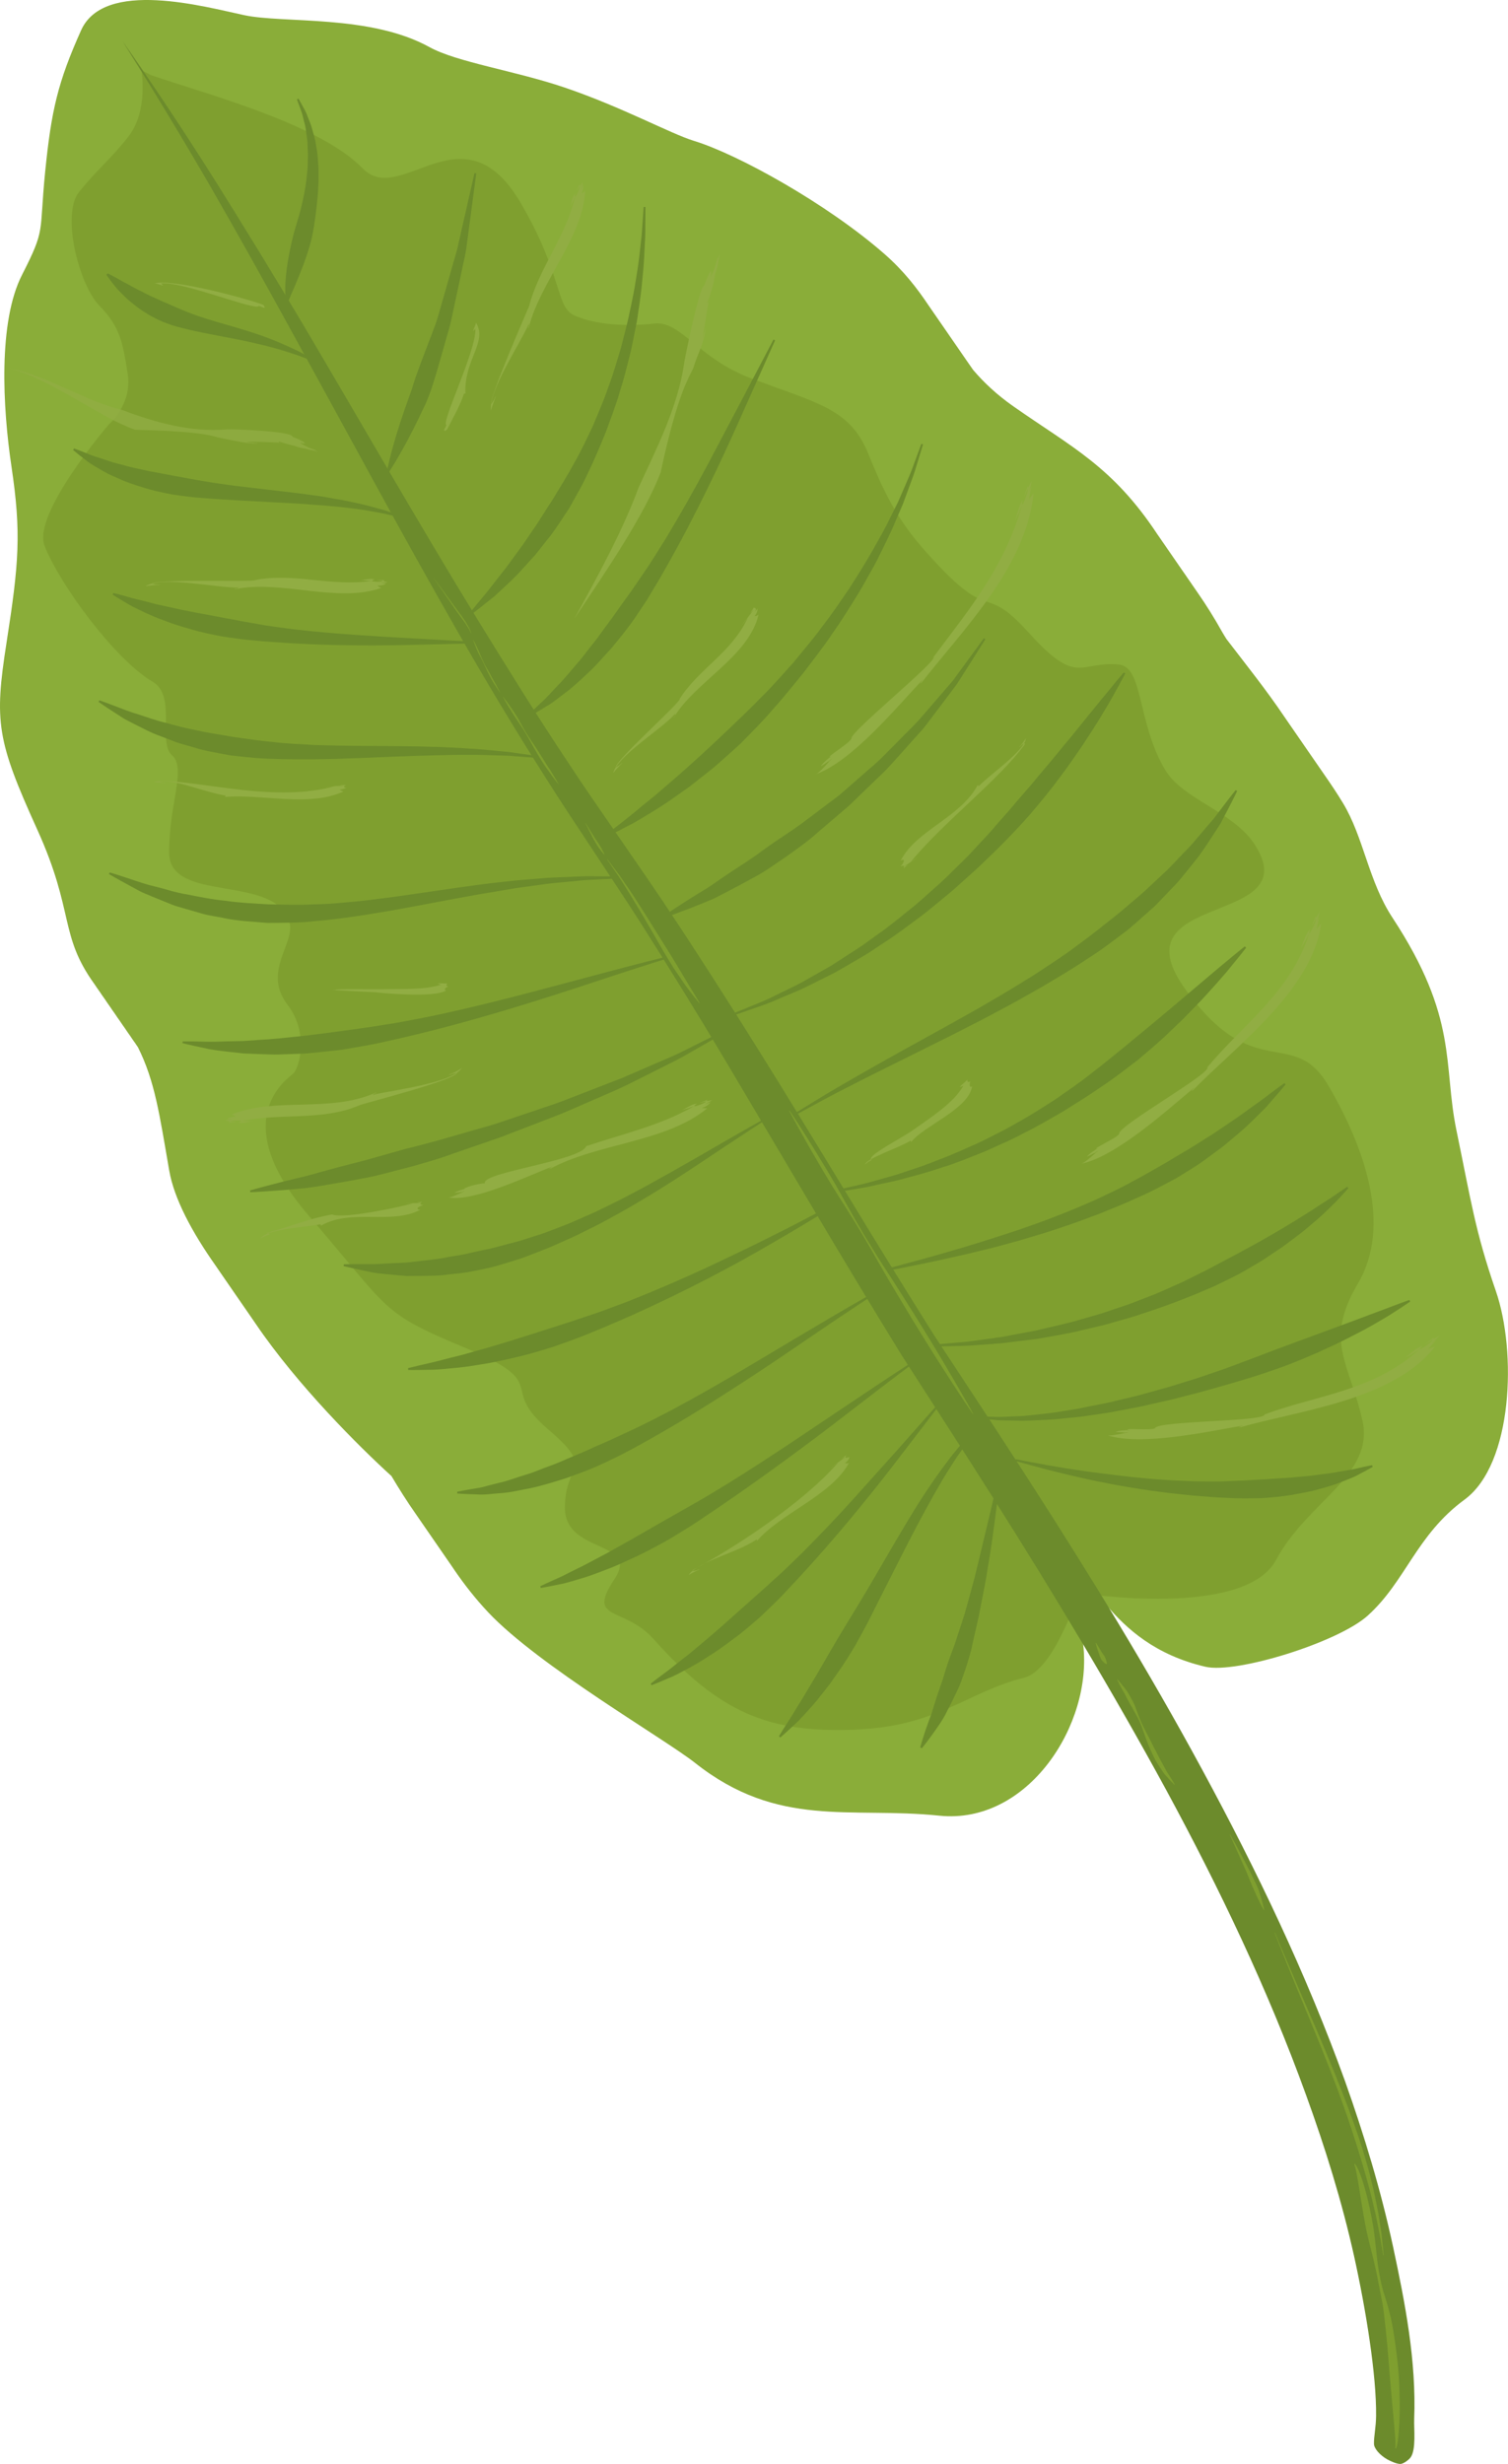 <?xml version="1.0" encoding="utf-8"?>
<!-- Generator: Adobe Illustrator 16.0.0, SVG Export Plug-In . SVG Version: 6.00 Build 0)  -->
<!DOCTYPE svg PUBLIC "-//W3C//DTD SVG 1.1//EN" "http://www.w3.org/Graphics/SVG/1.1/DTD/svg11.dtd">
<svg version="1.1" id="Calque_1" xmlns="http://www.w3.org/2000/svg" xmlns:xlink="http://www.w3.org/1999/xlink" x="0px" y="0px"
	 width="169.42px" height="276.763px" viewBox="0 0 169.42 276.763" enable-background="new 0 0 169.42 276.763"
	 xml:space="preserve">
<g>
	<path fill="#8AAD39" d="M24.198,142.122c-2.612-3.707-4.635-7.449-5.19-10.664c-1.09-6.284-1.598-10.008-3.506-13.821
		c-0.108-0.156-0.21-0.309-0.311-0.461c-0.204-0.283-0.395-0.559-0.569-0.826c-0.204-0.283-0.396-0.557-0.57-0.826
		c-0.204-0.283-0.396-0.559-0.571-0.826c-0.203-0.283-0.395-0.557-0.57-0.826c-0.203-0.281-0.394-0.557-0.569-0.824
		c-0.203-0.283-0.395-0.559-0.57-0.828c-0.204-0.281-0.395-0.557-0.57-0.824c-0.204-0.283-0.394-0.559-0.57-0.826
		c-4.027-5.578-2.225-8.072-6.443-17.383C-0.36,83.15-0.66,81.103,0.737,72.165c1.395-8.939,1.663-12.322,0.554-19.74
		c-0.995-6.664-1.511-16.27,1.183-21.549c2.694-5.278,1.899-4.558,2.597-11.549c0.697-6.99,1.445-10.129,4.04-15.922
		s13.881-2.648,18.325-1.701s14.131-0.104,20.821,3.591c3.063,1.69,9.585,2.651,15.076,4.504c6.502,2.196,11.984,5.213,14.636,6.025
		c4.895,1.496,14.932,7.037,21.424,12.727c2.152,1.888,3.631,3.815,4.926,5.747c0.195,0.275,0.385,0.55,0.57,0.826
		c0.195,0.275,0.385,0.549,0.57,0.826c0.193,0.274,0.387,0.551,0.57,0.824c0.193,0.275,0.385,0.551,0.57,0.826
		c0.193,0.275,0.385,0.552,0.57,0.826c0.193,0.275,0.385,0.55,0.57,0.826c0.193,0.275,0.385,0.551,0.568,0.826
		c0.195,0.275,0.387,0.551,0.572,0.826c0.154,0.221,0.311,0.44,0.461,0.661c1.191,1.39,2.619,2.749,4.486,4.06
		c6.609,4.637,11.148,6.745,16.203,14.388c0.189,0.274,0.379,0.538,0.57,0.827c0.189,0.273,0.379,0.537,0.57,0.826
		c0.189,0.273,0.379,0.537,0.57,0.824c0.189,0.275,0.379,0.539,0.57,0.827c0.189,0.273,0.377,0.537,0.568,0.825
		c0.191,0.273,0.381,0.538,0.572,0.827c0.189,0.274,0.379,0.536,0.568,0.825c0.191,0.273,0.379,0.537,0.57,0.825
		c0.898,1.294,1.809,2.735,2.746,4.409c0.143,0.256,0.305,0.498,0.455,0.75c2.199,2.874,4.477,5.713,6.514,8.738
		c0.189,0.274,0.381,0.549,0.568,0.825c0.191,0.275,0.385,0.548,0.57,0.825c0.191,0.275,0.383,0.549,0.57,0.827
		c0.191,0.274,0.383,0.548,0.57,0.826c0.191,0.274,0.385,0.549,0.57,0.826c0.191,0.274,0.383,0.548,0.57,0.825
		c0.191,0.274,0.383,0.548,0.57,0.825c0.191,0.275,0.383,0.549,0.57,0.827c0.701,1.008,1.385,2.03,2.023,3.086
		c2.34,3.873,2.85,8.746,5.559,12.871c7.441,11.332,5.652,16.479,7.193,23.914c1.613,7.774,2.074,11.237,4.424,18.028
		c2.348,6.789,1.928,19.422-3.516,23.418c-5.441,3.996-6.605,9.177-10.881,13.033c-3.334,3.006-14.77,6.553-18.225,5.746
		c-11.336-2.643-12.768-11.767-16.764-12.166c0,0,1.766-0.898,3.025,9.695c1.061,8.914-6.188,20.232-16.172,19.195
		c-9.982-1.035-18.068,1.484-27.432-5.924c-3.399-2.691-17.571-10.889-23.246-16.92c-1.454-1.545-2.67-3.115-3.719-4.636
		c-0.127-0.184-0.247-0.363-0.371-0.547c-0.195-0.277-0.384-0.553-0.57-0.826c-0.194-0.275-0.384-0.551-0.57-0.826
		c-0.194-0.275-0.384-0.551-0.57-0.826c-0.193-0.275-0.384-0.551-0.569-0.824c-0.194-0.277-0.385-0.551-0.571-0.826
		c-0.194-0.277-0.384-0.553-0.57-0.826c-0.193-0.277-0.384-0.553-0.569-0.826c-1.05-1.488-1.967-2.961-2.789-4.34
		c-3.64-3.309-10.56-10.199-15.228-17.068c-0.195-0.275-0.385-0.553-0.569-0.828c-0.195-0.273-0.385-0.549-0.57-0.824
		c-0.195-0.277-0.384-0.551-0.571-0.828c-0.195-0.273-0.383-0.549-0.57-0.824c-0.194-0.275-0.384-0.551-0.569-0.826
		c-0.194-0.275-0.385-0.549-0.569-0.826c-0.195-0.275-0.385-0.549-0.571-0.826C24.573,142.671,24.384,142.396,24.198,142.122z"/>
	<path fill="#7F9F2F" d="M34.681,136.538c-9.358-10.854-2.349-15.358-1.71-15.979c0.639-0.623,1.793-4.49-0.675-7.715
		c-2.843-3.717,0.867-6.854,0.229-9.205c-1.508-5.559-13.496-2.092-13.523-7.854c-0.026-5.499,1.997-9.51,0.301-10.981
		c-1.607-1.393,0.569-6.64-2.151-8.227C12.94,74.116,6.738,65.701,5.005,61.308c-1.414-3.586,7.212-13.627,7.212-13.627
		s2.668-2.246,2.131-5.674c-0.528-3.365-0.799-5.254-3.189-7.681c-2.275-2.311-4.311-10.251-2.271-12.773
		c2.057-2.545,3.542-3.661,5.555-6.24c2.224-2.851,1.458-7.349,1.458-7.349c0.282,0.052,0.614,0.203,0.989,0.451
		c6.355,2.184,18.973,5.473,23.854,10.498c4.304,4.432,11.284-7.17,17.757,3.885c4.748,8.109,3.9,11.689,6.02,12.632
		c2.361,1.052,5.688,1.26,9.049,0.91c2.895-0.302,4.905,3.913,10.683,6.104c7.566,2.868,11.188,3.408,13.256,8.431
		c1.344,3.262,2.801,6.838,6.025,10.547c8.195,9.419,6.516,3.522,12.045,9.648s5.676,3.138,10.146,3.579
		c2.75,0.271,2.041,6.652,5.209,11.875c1.986,3.275,7.611,4.651,9.982,8.266c6.154,9.379-15.654,5.199-7.824,16.215
		c7.83,11.018,12.154,4.088,16.184,10.994c4.031,6.906,7.129,15.668,3.281,22.176c-3.848,6.506-0.957,8.838,0.504,15.367
		c1.381,6.168-6.164,9.068-9.703,15.68c-3.539,6.613-21.906,3.734-21.906,3.734c-0.455-0.072-2.873,8.615-6.428,9.502
		c-6.439,1.605-9.674,5.506-19.18,5.83c-9.508,0.324-14.986-1.869-22.442-10.209c-3.291-3.68-7.547-1.926-4.391-6.668
		c2.965-4.458-5.527-2.808-5.543-8.027c-0.014-5.219,3.551-4.201-1.996-8.936c-5.548-4.734,0.621-4.949-9.109-9.012
		C42.633,147.374,44.038,147.396,34.681,136.538z"/>
	<g>
		<path fill="#91AD43" d="M50.408,120.713c0.32-0.07,0.641-0.143,0.959-0.217c-0.349,0.896-11.052,3.566-11.039,3.674
			c-4.12,1.762-8.82,0.82-13.178,1.758c0.43-0.01,0.859-0.004,1.289,0.023c-0.516,0.016-1.127,0.299-1.655,0.127
			c1.101-0.307-0.926-0.26-0.921-0.104c1.281,0.094,0.183,0.068-0.198,0.127c0.583-0.303-1.311-0.123,0.391-0.395
			c-0.191-0.004-0.384-0.008-0.575-0.012c0.29-0.184,0.614-0.268,0.973-0.25c-0.111-0.139-0.256-0.223-0.438-0.252
			c4.897-2.018,11.009-0.154,16.171-2.455c-0.252,0.387,0.512-0.389-0.349,0.256c2.076-0.533,8.925-1.295,10.049-3.023
			C51.428,120.288,50.935,120.534,50.408,120.713C50.599,120.774,51.069,120.508,50.408,120.713z"/>
		<path fill="#91AD43" d="M52.195,133.825c-0.373,0.072-0.747,0.129-1.123,0.17c0.096-0.154,1.023-0.457,1.149-0.438
			c-0.398-0.063,1.425-0.637,2.253-0.643c-0.446-1.234,10.799-2.525,11.381-4.172c3.943-1.332,8.355-2.311,12.103-4.492
			c-0.456,0.172-0.919,0.328-1.388,0.469c0.545-0.227,1.105-0.711,1.728-0.748c-1.065,0.703,1.092-0.107,1.025-0.258
			c-1.434,0.41-0.197,0.01,0.162-0.193c-0.492,0.512,1.518-0.471-0.271,0.518c0.207-0.07,0.412-0.148,0.615-0.232
			c-0.238,0.311-0.555,0.52-0.949,0.631c-0.088,0.055,0.65,0.041,0.564,0.064c-4.706,3.859-12.435,3.902-17.716,6.827
			c0.223-0.102,0.205-0.119-0.061-0.055c0.146-0.088,0.295-0.174,0.441-0.262c-2.787,1.047-8.881,4.02-11.71,3.492
			C50.663,134.552,51.876,133.919,52.195,133.825C51.991,133.774,51.43,134.052,52.195,133.825z"/>
		<path fill="#91AD43" d="M30.337,138.653c-0.838-0.451-0.283-0.016,0.149-0.318c2.107-0.561,4.349-1.504,6.835-1.922
			c1.312,0.537,8.099-0.934,9.063-1.25c-0.296,0.014-0.593,0.01-0.89-0.012c0.022-0.002,1.777-0.012,1.777-0.031
			c-0.773-0.105-0.229-0.053,0.133-0.121c-0.437,0.324,0.082,0.313,0.14,0.408c-0.136-0.063-1.109,0.381-0.351,0.49
			c-3.232,1.711-7.755-0.188-11.146,1.783c0.246,0.176-0.422-0.537,0.236-0.23c-1.457,0.389-6.289,0.537-7.01,1.645
			C29.611,138.907,29.965,138.761,30.337,138.653C30.206,138.581,29.887,138.8,30.337,138.653z"/>
		<path fill="#91AD43" d="M123.39,129.274c-0.416,0.23-0.836,0.447-1.266,0.65c0.09-0.23,1.051-0.887,1.234-0.928
			c-1.086,0.247,2.385-1.281,2.371-1.658c-0.033-0.934,10.43-6.814,9.914-7.461c4.002-4.816,9.311-8.373,11.434-15.01
			c-0.262,0.553-0.561,1.084-0.895,1.596c0.244-0.645,0.525-1.6,0.998-2.125c-0.445,1.547,0.854-1.055,0.637-1.137
			c-0.879,1.748-0.125,0.092-0.004-0.309c-0.049,0.824,0.932-1.893,0.137,0.674c0.113-0.252,0.225-0.502,0.338-0.754
			c-0.064,0.086-0.34,1.307-0.367,1.537c0.004-0.025,0.5-0.58,0.518-0.615c-1.035,7.604-9.797,13.922-14.555,18.873
			c0.232-0.211,0.203-0.219-0.084-0.023c0.145-0.16,0.291-0.318,0.436-0.477c-3.092,2.563-8.83,7.803-12.768,8.608
			C121.919,130.622,122.962,129.558,123.39,129.274C123.142,129.312,122.554,129.827,123.39,129.274z"/>
		<path fill="#91AD43" d="M97.95,130.28c-0.826-0.359,3.383-2.426,4.836-3.491c1.693-1.221,4.381-2.902,5.441-4.838
			c-0.992,0.473,0.32-0.451,0.438-0.674c0.01,0.449,0.338,0.174,0.379,0.188c-0.104,0.033-0.227,0.85,0.174,0.539
			c-0.357,2.568-5.531,4.498-6.859,6.291c0.07-0.018-0.199-0.336,0.094-0.275c-0.945,0.727-5.055,2.038-5.283,2.79
			C97.403,130.597,97.663,130.419,97.95,130.28C97.823,130.226,97.608,130.466,97.95,130.28z"/>
		<path fill="#91AD43" d="M69.916,85.714c-0.238,0.184-0.488,0.35-0.75,0.496c-0.031-0.818,7.451-7.445,7.197-7.715
			c2.181-3.42,5.792-5.136,7.642-9.088c-0.229,0.311-0.471,0.609-0.727,0.896c0-0.001,1.424-1.814,1.396-1.835
			c-0.75,0.819-0.17,0.129,0.006-0.214c0.281,0.043,0.316,0.212,0.104,0.508c0.109-0.135,0.217-0.27,0.324-0.404
			c-0.006,0.313-0.115,0.594-0.332,0.842c0.166,0.006,0.314-0.049,0.445-0.162c-1.109,4.73-7.152,7.564-9.505,11.536
			c-0.189-0.107,0.27,0.012,0.127-0.387c-1.563,1.756-6.455,4.698-6.953,6.638C69.201,86.428,69.545,86.057,69.916,85.714
			C69.75,85.746,69.473,86.154,69.916,85.714z"/>
		<path fill="#91AD43" d="M114.515,83.91c-0.018,0.002,0.803-0.729,0.58-0.255c-2.906,3.973-9.047,8.646-12.762,13.134
			c0.262-0.186,0.531-0.359,0.813-0.516c0.002,0-1.605,1.053-1.582,1.086c0.766-0.41,0.209-0.086-0.047,0.184
			c0.201-0.549-0.225-0.201-0.352-0.248c0.164-0.033,0.75-1.012,0.031-0.631c1.709-3.406,6.73-4.84,8.652-8.496
			c-0.133-0.06,0.381,0.205-0.076,0.34c1.094-1.292,5.404-4.152,5.477-5.589C115.046,83.278,114.8,83.608,114.515,83.91
			C114.671,83.896,114.854,83.528,114.515,83.91z"/>
		<path fill="#91AD43" d="M93.466,85.231c-0.398,0.294-0.809,0.574-1.229,0.841c0.07-0.253,0.982-1.046,1.17-1.117
			c-1.084,0.412,2.305-1.626,2.248-2.026c-0.107-0.742,9.693-8.689,9.225-9.133c4.025-5.388,7.957-10.04,9.947-17.066
			c-0.242,0.597-0.5,1.184-0.773,1.766c0.207-0.76,0.414-1.654,0.83-2.338c-0.305,1.674,0.746-1.194,0.582-1.25
			c-0.834,1.912-0.119,0.092-0.012-0.324c-0.023,0.855,0.873-2.061,0.158,0.695c0.105-0.27,0.209-0.539,0.314-0.809
			c-0.078,0.122-0.291,1.364-0.309,1.625c0.002-0.047,0.469-0.625,0.492-0.678c-0.826,8.307-7.895,15.254-12.705,21.427
			c0.213-0.247,0.184-0.25-0.09-0.013c0.131-0.181,0.262-0.362,0.395-0.545c-2.955,3.121-7.994,9.254-12.066,10.679
			C92.122,86.796,93.046,85.592,93.466,85.231C93.218,85.309,92.671,85.917,93.466,85.231z"/>
		<g>
			<path fill="#91AD43" d="M78.847,38.382c-0.213,0.77-0.068,0.236,0.434-1.6c-0.15,1.771-0.908,2.934-1.377,4.521
				c-0.071,0.245-1.19,2.288-0.394,0.865c-1.553,2.771-3.037,9.664-3.275,10.883c-1.92,4.941-6.018,10.923-9.725,16.466
				c2.559-4.616,5.479-9.954,7.246-14.788c2.039-4.398,4.365-8.995,5.092-13.801c0.014-0.465,1.759-8.832,2.235-8.798
				c0.314-0.823,1.039-2.606,0.754-1.028c0.584-1.081,0.629-1.766,0.748-1.943c0.004-0.037,0.25-0.504,0.266-0.55
				c-0.1,0.216-0.248,0.403-0.352,0.613c0.129-0.21,0.252-0.423,0.365-0.643c-0.088,0.212-0.201,0.399-0.303,0.608
				c-0.117,0.074,0.248-0.422,0.301-0.584c0.006-0.014-0.033,0.219-0.006,0.146c-0.174,0.461-0.246,1.49-0.457,1.812
				c0.047-0.178-0.104-0.246,0.123-0.43c-0.068,0.397-0.096,0.516-0.088,0.355c-0.172,0.526-0.191,1.246-0.564,1.916
				c0.107-0.322,0.225-0.643,0.35-0.961c0.018,0.258-0.572,2.234-0.787,2.588c0.18-0.077,0.25-0.178,0.205-0.301
				C79.62,33.753,78.903,38.38,78.847,38.382z"/>
		</g>
		<g opacity="0.8">
			<path fill="#91AD43" d="M27.71,49.671c-0.639-0.068-0.196-0.026,1.329,0.126c-1.105,0.183-4.962-0.798-4.538-0.649
				c-2.306-0.814-8.609-0.814-9.325-0.884c-3.84-1.288-9.21-5.556-14.115-6.893c4.494,0.9,8.469,3.679,12.674,4.683
				c3.688,1.402,7.709,2.512,11.664,2.181c0.422-0.075,7.509,0.19,7.466,0.826c0.61,0.218,2.222,0.976,0.848,0.672
				c0.972,0.663,1.332,0.604,1.783,0.877c-0.054,0.069,0.013,0.114,0.199,0.13c-0.17-0.1-0.306-0.242-0.469-0.346
				c0.158,0.127,0.321,0.246,0.491,0.359c-0.117-0.062-0.212-0.104-0.325-0.186c-0.058-0.063-0.123-0.107-0.199-0.137
				c0.122,0.088,0.349,0.258,0.505,0.32c-0.366-0.188-1.333-0.254-1.579-0.459c0.141,0.045,0.212-0.108,0.342,0.121
				c-0.434-0.022-1.343-0.262-1.842-0.555c0.265,0.081,0.526,0.171,0.786,0.27c-0.166,0.029-1.854-0.426-2.125-0.567
				c0.07,0.169,0.153,0.226,0.253,0.171C31.521,49.722,27.69,49.539,27.71,49.671z"/>
		</g>
		<path fill="#91AD43" d="M17.98,65.693c-0.327-0.027-0.65-0.071-0.974-0.129c0.502-0.556,11.565-0.187,11.581-0.388
			c4.327-0.915,8.682,0.773,13.161,0.061c-0.423-0.014-0.845-0.045-1.267-0.094c0.506,0.012,1.122-0.234,1.631-0.035
			c-1.094,0.248,0.907,0.313,0.903,0.154c-1.224-0.162-0.213-0.047,0.195-0.123c-0.576,0.303,1.29,0.146-0.389,0.38
			c0.188,0.021,0.379,0.025,0.567,0.021c-0.286,0.189-0.607,0.263-0.968,0.221c0.107,0.143,0.25,0.234,0.431,0.274
			c-4.925,1.739-11.214-0.915-16.396,0.139c0.384-0.331-0.658,0.299,0.4-0.175c-2.417,0.082-8.63-1.365-10.523-0.148
			C16.877,65.749,17.425,65.696,17.98,65.693C17.821,65.591,17.292,65.712,17.98,65.693z"/>
		<path fill="#91AD43" d="M18.609,87.98c0.032,0.03-1.13-0.247-0.598-0.298c5.386,0.181,13.021,2.452,19.634,0.619
			c-0.351,0.026-0.699,0.04-1.051,0.042c-0.014,0,2.106-0.107,2.108-0.074c-1.066-0.091-0.139-0.061,0.162-0.094
			c-0.57,0.284,0.158,0.383,0.152,0.319c0.007,0.004-0.78,0.196-0.862,0.239c0.145,0.057,0.29,0.113,0.436,0.17
			c-3.805,1.792-9.339,0.244-13.288,0.613c0.046,0.155-0.097-0.421,0.348-0.123c-2.192-0.159-6.519-2.206-8.357-1.543
			C17.735,87.87,18.173,87.913,18.609,87.98C18.496,87.872,18.059,87.922,18.609,87.98z"/>
		<path fill="#91AD43" d="M55.697,44.534c-0.154,0.293-0.321,0.58-0.502,0.859c-0.292-0.666,4.258-10.973,4.239-10.982
			c1.131-4.358,4.105-7.719,5.166-12.285c-0.174,0.396-0.365,0.785-0.57,1.166c0.203-0.477,0.209-1.156,0.592-1.563
			c-0.193,1.134,0.631-0.735,0.486-0.796c-0.66,1.129-0.154,0.113-0.021-0.23c0.008,0.65,0.707-1.131,0.182,0.52
			c0.088-0.172,0.18-0.344,0.268-0.516c0.035,0.344-0.031,0.674-0.201,0.99c0.172-0.042,0.311-0.138,0.416-0.291
			c-0.271,5.307-5.082,10.273-6.342,15.382c-0.156-0.417-0.008,0.614,0.012-0.435c-1.008,2.322-4.502,7.438-4.273,9.777
			C55.304,45.591,55.489,45.058,55.697,44.534C55.54,44.64,55.484,45.197,55.697,44.534z"/>
		<path fill="#91AD43" d="M50.19,47.745c-0.847,0.117,3.385-8.438,3.213-10.812c-0.569,0.724,0.072-0.447,0.074-0.688
			c1.336,2.168-1.374,4.178-1.184,7.979c0.176-0.18-0.445,0.252-0.098-0.248c-0.402,1.447-1.308,2.957-1.979,4.289
			C49.8,48.528,49.792,48.354,50.19,47.745C50.063,47.763,50.058,48.045,50.19,47.745z"/>
		<path fill="#91AD43" d="M37.75,111.188c-0.603-0.139,4.422-0.053,5.26-0.074c1.993-0.072,4.642,0.111,6.544-0.514
			c-1.037-0.281,0.583-0.092,0.726-0.133c-0.246,0.229-0.103,0.258,0.102,0.355c-0.07-0.045-0.698,0.34-0.251,0.426
			c-1.376,0.902-7.726,0.244-7.956,0.209C41.177,111.424,35.958,111.143,37.75,111.188C37.671,111.17,37.406,111.18,37.75,111.188z"
			/>
		<path fill="#91AD43" d="M29.078,34.317c0.174,0.838-8.647-2.805-11.006-2.472c0.763,0.519-0.449-0.042-0.69-0.026
			c2.199-0.528,10.838,1.857,12.212,2.436C29.886,34.653,29.713,34.673,29.078,34.317C29.104,34.443,29.385,34.431,29.078,34.317z"
			/>
		<path fill="#91AD43" d="M78.599,176.278c0.043,0.01-1.157,0.387-0.695,0.023c4.24-2.215,12.287-7.424,16.266-12.031
			c-0.287,0.209-0.58,0.408-0.881,0.592c0,0,1.744-1.205,1.723-1.232c-0.861,0.488-0.205,0.08,0.061-0.195
			c-0.209,0.512,0.023,0.262,0.361,0.236c-0.078,0.281-0.248,0.5-0.508,0.662c0.146,0.059,0.293,0.059,0.445,0
			c-1.982,3.65-7.67,5.637-10.367,8.793c0.066,0.039-0.045-0.492,0.168-0.342c-1.838,1.471-6.756,2.578-7.815,4.127
			C77.758,176.677,78.173,176.466,78.599,176.278C78.437,176.233,78.093,176.548,78.599,176.278z"/>
		<path fill="#91AD43" d="M126.767,160.913c-0.475-0.008-0.947-0.029-1.42-0.068c0.193-0.154,1.352-0.244,1.533-0.189
			c-1.066-0.328,2.705,0.08,2.881-0.254c0.438-0.828,12.439-0.709,12.313-1.529c5.871-2.18,12.246-2.617,17.395-7.313
			c-0.504,0.348-1.027,0.658-1.57,0.936c0.533-0.436,1.252-1.125,1.924-1.344c-1.156,1.121,1.264-0.49,1.117-0.67
			c-1.633,1.08-0.154,0.02,0.152-0.268c-0.453,0.689,1.748-1.178-0.217,0.65c0.223-0.16,0.445-0.322,0.668-0.484
			c-0.1,0.045-0.947,0.965-1.084,1.15c0.014-0.02,0.723-0.254,0.754-0.275c-4.686,6.076-15.432,7.188-22.023,9.107
			c0.305-0.066,0.285-0.088-0.063-0.063c0.205-0.066,0.41-0.129,0.617-0.193c-3.959,0.678-11.545,2.361-15.361,1.096
			C124.821,161.349,126.257,160.944,126.767,160.913C126.532,160.819,125.767,160.976,126.767,160.913z"/>
	</g>
	<path fill="#6C8B2C" d="M13.752,4.593c3.387,5.389,6.679,10.824,9.869,16.32c3.173,5.508,6.271,11.057,9.319,16.635
		C39.087,48.676,45.079,59.9,51.422,70.956c3.159,5.536,6.441,11.008,9.876,16.392c1.688,2.71,3.48,5.356,5.234,8.026
		c1.727,2.629,3.518,5.295,5.227,7.955c3.393,5.328,6.724,10.725,9.968,16.182l9.721,16.401c3.246,5.473,6.539,10.93,9.881,16.363
		c3.49,5.418,6.914,10.693,10.313,16.074c6.775,10.726,13.322,21.576,19.363,32.679c6.018,11.107,11.471,22.52,15.742,34.332
		c2.143,5.898,4.004,11.895,5.365,17.988c1.352,6.09,2.541,13.473,2.488,18.021c-0.014,1.318-0.26,2.291-0.238,3.146
		c0.014,0.484,0.613,1.232,1.498,1.734c0.342,0.193,1.082,0.527,1.479,0.512c0.332-0.012,0.924-0.453,1.125-0.717
		c0.656-0.869,0.375-3.248,0.416-4.336c0.25-6.525-1.014-13-2.369-19.33c-1.365-6.334-3.238-12.525-5.393-18.594
		c-4.371-12.125-9.939-23.719-16.033-34.969c-6.088-11.262-12.787-22.148-19.695-32.861c-3.441-5.344-6.984-10.707-10.432-15.953
		c-3.375-5.367-6.707-10.766-10.004-16.199C88.353,122.932,81.7,112.081,74.6,101.428c-1.783-2.656-3.588-5.234-5.406-7.889
		c-1.789-2.609-3.613-5.194-5.34-7.85C60.338,80.421,57,75.03,53.672,69.624c-6.632-10.823-12.944-21.869-19.417-32.826
		c-3.247-5.473-6.57-10.904-9.95-16.297C20.917,15.11,17.394,9.806,13.752,4.593z"/>
	<g>
		<path fill="#6C8B2C" d="M35.191,40.343c0,0-0.351-0.188-0.962-0.518c-0.309-0.16-0.668-0.375-1.117-0.569
			c-0.443-0.201-0.941-0.444-1.494-0.681c-0.557-0.221-1.154-0.49-1.803-0.719c-0.645-0.242-1.334-0.471-2.05-0.69
			c-1.429-0.453-2.972-0.868-4.467-1.325c-0.741-0.245-1.486-0.474-2.183-0.766c-0.708-0.271-1.372-0.583-2.024-0.857
			c-0.648-0.281-1.273-0.552-1.861-0.828c-0.603-0.253-1.132-0.57-1.658-0.813c-0.517-0.256-0.97-0.534-1.397-0.751
			c-0.433-0.209-0.782-0.438-1.091-0.603c-0.609-0.34-0.99-0.512-0.99-0.512l-0.137,0.148c0,0,0.222,0.344,0.66,0.911
			c0.221,0.28,0.481,0.635,0.838,0.983c0.356,0.346,0.736,0.773,1.222,1.154c0.484,0.383,0.999,0.824,1.617,1.18
			c0.591,0.406,1.268,0.738,1.979,1.054c0.722,0.284,1.484,0.544,2.27,0.722c0.781,0.203,1.571,0.37,2.359,0.531
			c1.574,0.322,3.126,0.586,4.568,0.896c0.724,0.144,1.409,0.319,2.067,0.472c0.66,0.146,1.267,0.336,1.839,0.484
			c0.566,0.164,1.073,0.34,1.53,0.484c0.458,0.138,0.851,0.306,1.177,0.418c0.653,0.24,1.025,0.377,1.025,0.377L35.191,40.343z"/>
		<path fill="#6C8B2C" d="M45.281,58.007c0,0-0.563-0.189-1.552-0.521c-0.488-0.18-1.103-0.34-1.813-0.525
			c-0.705-0.202-1.509-0.395-2.389-0.568c-0.877-0.203-1.836-0.363-2.852-0.539c-1.014-0.182-2.09-0.301-3.2-0.455
			c-2.217-0.262-4.581-0.539-6.945-0.816c-1.172-0.168-2.351-0.298-3.487-0.512c-1.146-0.19-2.261-0.389-3.336-0.596
			c-1.071-0.201-2.106-0.395-3.089-0.579c-0.967-0.229-1.902-0.394-2.732-0.646c-0.421-0.11-0.827-0.217-1.212-0.318
			c-0.377-0.126-0.735-0.245-1.07-0.358c-0.677-0.219-1.281-0.399-1.752-0.607c-0.954-0.392-1.532-0.592-1.531-0.594l-0.11,0.17
			c0,0,0.451,0.394,1.302,1.043c0.41,0.355,0.962,0.686,1.607,1.059c0.322,0.191,0.669,0.389,1.039,0.585
			c0.378,0.175,0.777,0.358,1.2,0.537c0.835,0.401,1.782,0.689,2.784,1.013c1.002,0.309,2.082,0.551,3.2,0.756
			c1.125,0.164,2.285,0.333,3.468,0.404c1.184,0.105,2.379,0.165,3.573,0.244c2.378,0.127,4.754,0.255,6.982,0.375
			c2.216,0.156,4.287,0.29,6.045,0.527c0.884,0.1,1.686,0.221,2.391,0.359c0.708,0.124,1.329,0.23,1.832,0.369
			c1.012,0.248,1.591,0.388,1.591,0.388L45.281,58.007z"/>
		<path fill="#6C8B2C" d="M53.063,72.073c0,0-2.563-0.139-6.408-0.352c-3.841-0.232-8.961-0.471-14.021-1.08
			c-1.261-0.18-2.524-0.322-3.753-0.56c-1.233-0.21-2.437-0.435-3.602-0.659c-2.327-0.434-4.5-0.82-6.348-1.252
			c-0.464-0.103-0.909-0.199-1.333-0.292c-0.42-0.108-0.817-0.212-1.191-0.31c-0.753-0.186-1.417-0.339-1.952-0.498
			c-1.076-0.311-1.714-0.457-1.714-0.457l-0.085,0.182c0,0,0.54,0.357,1.529,0.928c0.484,0.311,1.104,0.613,1.826,0.951
			c0.715,0.352,1.539,0.706,2.461,1.035c0.911,0.368,1.926,0.665,3.005,0.979c1.075,0.317,2.232,0.562,3.431,0.791
			c1.207,0.178,2.451,0.374,3.727,0.466c1.271,0.129,2.563,0.203,3.854,0.295c5.162,0.303,10.305,0.293,14.156,0.184
			c3.849-0.09,6.415-0.148,6.415-0.148L53.063,72.073z"/>
		<path fill="#6C8B2C" d="M60.6,84.948c0,0-0.781-0.109-2.146-0.3c-0.684-0.104-1.513-0.213-2.477-0.292
			c-0.96-0.088-2.047-0.216-3.23-0.272c-2.369-0.172-5.139-0.251-8.1-0.272c-2.961-0.025-6.112-0.022-9.243-0.13
			c-1.562-0.089-3.126-0.142-4.646-0.326c-1.527-0.135-3.009-0.368-4.445-0.562c-1.421-0.263-2.812-0.433-4.102-0.739
			c-0.648-0.141-1.285-0.251-1.889-0.409c-0.604-0.161-1.188-0.317-1.747-0.468c-1.136-0.267-2.13-0.65-3.038-0.936
			c-0.916-0.269-1.689-0.572-2.329-0.822c-1.28-0.5-2.039-0.757-2.039-0.757l-0.098,0.175c0,0,0.645,0.46,1.822,1.214
			c0.294,0.19,0.62,0.402,0.975,0.632c0.363,0.216,0.776,0.409,1.207,0.638c0.876,0.428,1.845,0.98,2.984,1.376
			c0.565,0.217,1.15,0.443,1.76,0.677c0.616,0.209,1.269,0.371,1.935,0.568c1.323,0.429,2.769,0.645,4.254,0.922
			c1.499,0.146,3.045,0.354,4.619,0.367c1.575,0.075,3.166,0.058,4.756,0.057c3.177-0.042,6.329-0.198,9.281-0.313
			c2.949-0.102,5.7-0.209,8.058-0.189c1.183-0.018,2.257,0.039,3.213,0.064c0.958,0.018,1.794,0.074,2.482,0.135
			c1.377,0.103,2.164,0.161,2.164,0.161L60.6,84.948z"/>
		<path fill="#6C8B2C" d="M69.918,98.446c0,0-0.916-0.006-2.52-0.014c-0.801-0.006-1.773-0.027-2.893,0.039
			c-1.117,0.064-2.391,0.063-3.762,0.197c-1.373,0.115-2.865,0.211-4.432,0.408c-1.573,0.162-3.221,0.393-4.925,0.635
			c-1.699,0.246-3.456,0.502-5.24,0.76c-1.782,0.266-3.591,0.498-5.397,0.711c-1.809,0.166-3.615,0.377-5.39,0.396
			c-1.777,0.092-3.516,0.027-5.194,0c-1.674-0.104-3.296-0.168-4.815-0.4c-1.537-0.141-2.959-0.443-4.284-0.703
			c-1.341-0.205-2.51-0.629-3.588-0.881c-1.08-0.248-1.986-0.58-2.744-0.826c-1.514-0.508-2.404-0.771-2.404-0.771l-0.088,0.182
			c0,0,0.789,0.471,2.217,1.24c0.356,0.193,0.751,0.41,1.181,0.645c0.429,0.238,0.931,0.406,1.449,0.639
			c0.524,0.211,1.083,0.439,1.674,0.68c0.296,0.115,0.597,0.25,0.912,0.359c0.321,0.094,0.651,0.189,0.986,0.289
			c0.674,0.195,1.376,0.398,2.102,0.607c0.729,0.211,1.509,0.299,2.298,0.461c1.578,0.359,3.28,0.408,5.029,0.568
			c1.752-0.02,3.568,0.006,5.388-0.213c1.829-0.135,3.656-0.418,5.484-0.68c1.822-0.291,3.636-0.6,5.409-0.939
			c1.771-0.332,3.517-0.658,5.204-0.975c1.686-0.316,3.317-0.596,4.865-0.848c1.546-0.281,3.017-0.455,4.375-0.646
			c1.357-0.207,2.605-0.273,3.711-0.396c1.105-0.127,2.08-0.16,2.883-0.201c1.6-0.076,2.514-0.121,2.514-0.121L69.918,98.446z"/>
		<path fill="#6C8B2C" d="M75.234,107.364c0,0.002-3.402,0.834-8.479,2.201c-5.084,1.334-11.824,3.238-18.65,4.646
			c-1.71,0.332-3.416,0.678-5.109,0.924c-1.688,0.285-3.353,0.484-4.961,0.719c-1.607,0.207-3.162,0.426-4.638,0.574
			c-1.479,0.148-2.876,0.309-4.17,0.369c-0.649,0.045-1.271,0.09-1.862,0.133c-0.591,0.012-1.151,0.023-1.68,0.033
			c-1.059,0.031-1.985,0.072-2.746,0.037c-1.523-0.039-2.41-0.025-2.41-0.025l-0.032,0.197c0.001-0.002,0.852,0.215,2.372,0.531
			c0.756,0.193,1.688,0.311,2.762,0.432c0.538,0.061,1.111,0.125,1.717,0.189c0.604,0.025,1.241,0.051,1.906,0.076
			c0.664,0.012,1.36,0.068,2.077,0.043c0.718-0.025,1.459-0.053,2.219-0.08c0.768-0.01,1.544-0.09,2.339-0.178
			c0.795-0.086,1.606-0.174,2.433-0.262c1.634-0.291,3.332-0.531,5.021-0.941c1.701-0.361,3.413-0.781,5.122-1.205
			c6.826-1.734,13.505-3.879,18.49-5.539c4.984-1.654,8.334-2.68,8.334-2.68L75.234,107.364z"/>
		<path fill="#6C8B2C" d="M81.925,115.479c0,0-0.799,0.398-2.199,1.098c-0.699,0.35-1.549,0.775-2.522,1.262
			c-0.963,0.512-2.094,0.988-3.322,1.516c-1.225,0.529-2.551,1.104-3.953,1.711c-1.428,0.553-2.93,1.139-4.488,1.742
			c-0.777,0.303-1.568,0.605-2.369,0.916c-0.805,0.305-1.635,0.561-2.465,0.848c-1.658,0.561-3.344,1.129-5.031,1.697
			c-1.709,0.492-3.418,0.984-5.102,1.467c-1.678,0.496-3.346,0.922-4.962,1.324c-1.602,0.452-3.15,0.889-4.619,1.303
			c-1.479,0.369-2.875,0.734-4.161,1.09c-1.288,0.354-2.464,0.705-3.524,0.926c-1.054,0.252-1.975,0.482-2.729,0.688
			c-1.518,0.389-2.384,0.65-2.384,0.65l0.025,0.197c0,0,0.897-0.029,2.467-0.15c0.785-0.049,1.738-0.127,2.832-0.23
			c1.097-0.08,2.316-0.271,3.645-0.508c1.33-0.223,2.77-0.484,4.287-0.775c1.517-0.303,3.078-0.771,4.714-1.174
			c1.623-0.457,3.302-0.922,4.961-1.543c1.671-0.575,3.368-1.159,5.065-1.743c1.674-0.645,3.35-1.289,4.999-1.924
			c0.82-0.324,1.646-0.617,2.439-0.959c0.795-0.346,1.578-0.686,2.35-1.02c1.537-0.682,3.041-1.297,4.432-1.959
			c1.381-0.689,2.686-1.344,3.889-1.945c1.205-0.602,2.309-1.143,3.24-1.707c0.946-0.541,1.771-1.012,2.45-1.402
			c1.355-0.775,2.131-1.219,2.131-1.219L81.925,115.479z"/>
		<path fill="#6C8B2C" d="M85.53,125.86c0,0-2.775,1.559-6.902,3.959c-1.036,0.59-2.157,1.229-3.345,1.906
			c-1.199,0.646-2.436,1.385-3.756,2.064c-1.305,0.707-2.676,1.391-4.076,2.064c-0.691,0.355-1.42,0.641-2.133,0.967
			c-0.717,0.324-1.438,0.641-2.174,0.912c-0.734,0.275-1.461,0.574-2.199,0.832c-0.742,0.236-1.482,0.475-2.215,0.709
			c-0.729,0.254-1.482,0.385-2.204,0.6c-0.726,0.193-1.439,0.4-2.159,0.521c-0.712,0.156-1.413,0.303-2.095,0.469
			c-0.688,0.139-1.367,0.227-2.023,0.354c-1.314,0.27-2.576,0.35-3.74,0.498c-1.164,0.176-2.24,0.135-3.198,0.215
			c-0.96,0.086-1.797,0.061-2.491,0.063c-1.386-0.012-2.193,0.02-2.193,0.02l-0.029,0.199c0-0.002,0.772,0.199,2.155,0.484
			c0.347,0.072,0.729,0.154,1.147,0.242c0.419,0.086,0.877,0.104,1.366,0.166c0.49,0.045,1.014,0.094,1.566,0.146
			c0.276,0.023,0.56,0.049,0.851,0.074c0.291-0.002,0.588-0.004,0.892-0.006c1.216-0.012,2.544,0.02,3.931-0.178
			c0.693-0.074,1.413-0.137,2.137-0.256c0.721-0.133,1.452-0.299,2.199-0.455c0.749-0.152,1.485-0.393,2.233-0.623
			c0.746-0.236,1.514-0.441,2.25-0.75c0.742-0.289,1.488-0.58,2.24-0.871c0.744-0.305,1.473-0.652,2.209-0.977
			c0.742-0.313,1.463-0.672,2.178-1.035c0.711-0.365,1.438-0.695,2.123-1.088c1.389-0.752,2.744-1.508,4.023-2.285
			c2.582-1.523,4.908-3.064,6.899-4.385c3.967-2.655,6.639-4.385,6.639-4.385L85.53,125.86z"/>
		<path fill="#6C8B2C" d="M93.942,135.095c0,0-0.717,0.381-1.975,1.047c-1.26,0.662-3.055,1.607-5.232,2.691
			c-2.174,1.098-4.736,2.32-7.484,3.613c-2.757,1.273-5.729,2.555-8.733,3.744c-1.518,0.557-3.016,1.156-4.529,1.639
			c-1.502,0.512-2.986,0.99-4.424,1.443c-2.867,0.92-5.545,1.781-7.875,2.414c-0.581,0.164-1.139,0.322-1.669,0.473
			c-0.534,0.133-1.041,0.26-1.518,0.379c-0.955,0.244-1.786,0.473-2.479,0.619c-1.386,0.309-2.182,0.523-2.182,0.521l0.02,0.201
			c0.001,0,0.817,0.016,2.254-0.02c0.724,0.008,1.59-0.07,2.586-0.166c1.001-0.08,2.122-0.225,3.335-0.439
			c1.225-0.174,2.524-0.477,3.902-0.791c1.377-0.316,2.805-0.738,4.271-1.203c1.451-0.514,2.953-1.033,4.436-1.67
			c1.5-0.596,2.992-1.271,4.492-1.92c2.979-1.344,5.912-2.771,8.624-4.18c1.352-0.717,2.662-1.396,3.881-2.086
			c1.219-0.688,2.373-1.334,3.424-1.953c2.113-1.221,3.854-2.277,5.068-3.016c1.213-0.742,1.906-1.168,1.906-1.168L93.942,135.095z"
			/>
		<path fill="#6C8B2C" d="M98.095,145.237c0,0-2.861,1.598-7.082,4.121c-4.24,2.492-9.803,5.953-15.554,9.023
			c-1.441,0.754-2.889,1.502-4.334,2.18c-1.455,0.668-2.865,1.354-4.266,1.932c-1.369,0.66-2.732,1.166-3.998,1.74
			c-0.639,0.27-1.273,0.482-1.881,0.717c-0.609,0.229-1.189,0.492-1.768,0.65c-1.152,0.336-2.191,0.77-3.151,0.959
			c-0.478,0.121-0.924,0.234-1.337,0.34c-0.412,0.123-0.795,0.215-1.145,0.26c-1.396,0.229-2.214,0.396-2.214,0.396l0.002,0.201
			c0,0,0.817,0.064,2.28,0.105c0.737,0.068,1.607-0.08,2.628-0.148c1.026-0.055,2.135-0.336,3.372-0.566
			c1.227-0.262,2.52-0.668,3.889-1.092c1.342-0.488,2.775-0.984,4.176-1.652c1.418-0.646,2.846-1.379,4.268-2.168
			c1.422-0.791,2.854-1.611,4.268-2.455c2.833-1.68,5.597-3.457,8.173-5.139c2.574-1.684,4.938-3.307,6.967-4.689
			c4.053-2.773,6.811-4.543,6.811-4.545L98.095,145.237z"/>
		<path fill="#6C8B2C" d="M102.3,153.106c0,0-2.566,1.654-6.363,4.215c-3.816,2.531-8.832,6.004-13.998,9.213
			c-1.299,0.785-2.586,1.592-3.891,2.32c-1.296,0.738-2.569,1.461-3.806,2.164c-1.227,0.705-2.412,1.389-3.539,2.035
			c-0.566,0.314-1.117,0.621-1.65,0.916c-0.525,0.313-1.045,0.594-1.547,0.848c-1.006,0.521-1.91,1.041-2.746,1.424
			c-0.83,0.395-1.539,0.799-2.15,1.053c-1.215,0.535-1.91,0.878-1.91,0.878l0.055,0.193c-0.002,0,0.756-0.121,2.084-0.404
			c0.676-0.107,1.449-0.369,2.357-0.63c0.912-0.256,1.902-0.635,2.982-1.057c1.098-0.395,2.217-0.951,3.428-1.5
			c1.193-0.574,2.432-1.229,3.682-1.945c1.23-0.752,2.51-1.516,3.753-2.377c1.262-0.834,2.52-1.707,3.781-2.576
			c5.029-3.5,9.91-7.176,13.523-9.984c3.621-2.801,6.07-4.621,6.07-4.621L102.3,153.106z"/>
		<path fill="#6C8B2C" d="M105.415,157.667c0,0-1.883,2.127-4.705,5.314c-1.422,1.584-3.078,3.432-4.854,5.408
			c-1.777,1.975-3.732,4.02-5.721,6.021c-1.014,0.984-2.014,1.979-3.049,2.898c-1.018,0.939-2.045,1.832-3.023,2.712
			c-0.98,0.873-1.928,1.717-2.826,2.518c-0.912,0.785-1.762,1.549-2.58,2.205c-0.402,0.34-0.789,0.664-1.157,0.975
			c-0.379,0.293-0.738,0.574-1.076,0.836c-0.674,0.535-1.254,1.014-1.756,1.373c-1,0.73-1.563,1.186-1.563,1.186l0.096,0.178
			c0,0,0.668-0.25,1.824-0.754c0.594-0.229,1.268-0.582,2.041-1c0.782-0.404,1.64-0.898,2.538-1.496
			c0.928-0.564,1.869-1.256,2.859-1.998c1.006-0.725,1.979-1.588,3-2.469c0.965-0.939,1.992-1.879,2.939-2.922
			c0.975-1.021,1.939-2.076,2.896-3.136c3.814-4.252,7.375-8.693,9.949-12.086c2.594-3.383,4.322-5.635,4.322-5.635L105.415,157.667
			z"/>
		<path fill="#6C8B2C" d="M110.048,159.956c0,0-0.447,0.475-1.23,1.309c-0.408,0.4-0.824,0.967-1.346,1.576
			c-0.533,0.609-1.047,1.348-1.645,2.133c-1.162,1.596-2.445,3.506-3.705,5.617c-1.281,2.102-2.582,4.373-3.896,6.629
			c-1.303,2.261-2.693,4.464-3.943,6.546c-1.242,2.084-2.338,4.064-3.352,5.717c-0.488,0.84-0.959,1.594-1.379,2.264
			c-0.408,0.68-0.77,1.27-1.082,1.746c-0.625,0.957-0.959,1.533-0.959,1.533l0.15,0.135c0,0,0.506-0.424,1.352-1.217
			c0.213-0.199,0.447-0.42,0.705-0.658c0.236-0.256,0.494-0.533,0.768-0.828c0.547-0.596,1.164-1.271,1.764-2.059
			c0.307-0.391,0.627-0.799,0.959-1.219c0.305-0.438,0.623-0.891,0.949-1.354c0.672-0.92,1.285-1.945,1.926-3
			c0.598-1.078,1.221-2.191,1.795-3.35c0.58-1.152,1.168-2.322,1.76-3.492c1.186-2.33,2.346-4.666,3.496-6.818
			c0.559-1.086,1.152-2.102,1.682-3.088c0.557-0.967,1.074-1.889,1.594-2.713c0.527-0.816,0.984-1.592,1.455-2.221
			c0.465-0.637,0.83-1.225,1.207-1.658c0.719-0.891,1.127-1.398,1.127-1.398L110.048,159.956z"/>
		<path fill="#6C8B2C" d="M112.208,165.813c0,0-0.459,1.945-1.146,4.857c-0.348,1.455-0.752,3.148-1.188,4.967
			c-0.416,1.818-0.973,3.722-1.494,5.632c-0.309,0.938-0.615,1.879-0.916,2.803c-0.289,0.928-0.664,1.805-0.955,2.678
			c-0.309,0.865-0.52,1.738-0.811,2.525c-0.281,0.791-0.533,1.549-0.75,2.258c-0.109,0.355-0.215,0.693-0.314,1.018
			c-0.117,0.314-0.238,0.609-0.336,0.895c-0.205,0.566-0.379,1.068-0.512,1.488c-0.273,0.834-0.4,1.336-0.4,1.336l0.176,0.102
			c0,0,0.33-0.385,0.857-1.1c0.268-0.355,0.58-0.797,0.932-1.309c0.361-0.51,0.74-1.102,1.066-1.787
			c0.355-0.674,0.723-1.414,1.094-2.205c0.404-0.781,0.658-1.662,0.979-2.557c0.287-0.906,0.592-1.84,0.779-2.816
			c0.221-0.969,0.443-1.951,0.666-2.934c0.383-1.975,0.799-3.939,1.078-5.794c0.322-1.85,0.555-3.582,0.752-5.066
			c0.383-2.973,0.641-4.953,0.641-4.953L112.208,165.813z"/>
		<path fill="#6C8B2C" d="M114.063,164.091c0,0,0.613,0.172,1.686,0.471c1.074,0.291,2.617,0.705,4.48,1.143
			c1.861,0.447,4.051,0.916,6.416,1.313c1.184,0.191,2.408,0.395,3.66,0.547c1.248,0.184,2.529,0.293,3.807,0.428
			c1.281,0.092,2.563,0.219,3.834,0.256c1.27,0.084,2.521,0.059,3.736,0.027c1.213-0.057,2.385-0.197,3.486-0.367
			c1.1-0.215,2.141-0.369,3.08-0.662c0.943-0.252,1.799-0.508,2.533-0.816c0.738-0.293,1.383-0.527,1.879-0.82
			c1.012-0.521,1.563-0.85,1.563-0.85l-0.078-0.184c0,0-0.641,0.113-1.717,0.365c-0.533,0.139-1.205,0.219-1.957,0.357
			c-0.746,0.16-1.605,0.246-2.533,0.371c-0.92,0.15-1.941,0.186-3.002,0.311c-1.07,0.055-2.195,0.156-3.363,0.207
			c-1.17,0.082-2.379,0.141-3.615,0.18c-1.234,0.076-2.492,0.02-3.754,0.021c-1.258-0.059-2.521-0.09-3.76-0.197
			c-1.24-0.078-2.459-0.209-3.639-0.326c-2.357-0.271-4.561-0.553-6.441-0.85c-1.883-0.289-3.441-0.576-4.537-0.783
			c-1.094-0.213-1.719-0.334-1.719-0.334L114.063,164.091z"/>
		<path fill="#6C8B2C" d="M109.595,159.284c0,0,0.795,0.074,2.184,0.205c0.693,0.09,1.553,0.051,2.533,0.084
			c0.986,0.049,2.08-0.057,3.287-0.094c1.203-0.059,2.498-0.223,3.873-0.354c1.363-0.207,2.813-0.375,4.287-0.678
			c0.74-0.143,1.49-0.283,2.252-0.43c0.756-0.168,1.52-0.34,2.291-0.514c1.547-0.33,3.092-0.768,4.65-1.16
			c1.541-0.438,3.096-0.854,4.604-1.322c1.523-0.436,2.992-0.951,4.414-1.447c1.416-0.514,2.756-1.084,4.023-1.633
			c1.254-0.578,2.447-1.109,3.518-1.668c1.072-0.551,2.053-1.055,2.9-1.551c0.848-0.494,1.592-0.91,2.176-1.309
			c1.189-0.756,1.846-1.219,1.846-1.219l-0.094-0.178c0,0-0.766,0.26-2.066,0.766c-1.305,0.488-3.168,1.184-5.406,2.02
			c-2.232,0.822-4.836,1.783-7.623,2.813c-1.387,0.537-2.822,1.078-4.285,1.623c-1.455,0.568-2.965,1.047-4.465,1.566
			c-1.516,0.459-3.023,0.965-4.531,1.361c-0.754,0.207-1.502,0.412-2.238,0.615c-0.744,0.178-1.479,0.354-2.201,0.525
			c-1.443,0.375-2.861,0.586-4.195,0.887c-1.342,0.211-2.611,0.455-3.793,0.584c-1.182,0.113-2.27,0.287-3.23,0.299
			c-0.963,0.027-1.803,0.119-2.502,0.074c-1.396-0.043-2.193-0.068-2.193-0.068L109.595,159.284z"/>
		<path fill="#6C8B2C" d="M104.646,151.257c0,0,0.797-0.018,2.193-0.051c0.699-0.031,1.545-0.008,2.518-0.09
			c0.975-0.074,2.074-0.156,3.275-0.246c1.193-0.148,2.488-0.309,3.855-0.477c1.359-0.23,2.795-0.486,4.268-0.791
			c1.465-0.359,2.998-0.658,4.512-1.123c0.762-0.221,1.535-0.424,2.299-0.666c0.764-0.254,1.527-0.508,2.291-0.764
			c1.527-0.52,3.031-1.104,4.506-1.701c0.73-0.313,1.457-0.623,2.174-0.93c0.699-0.342,1.393-0.684,2.072-1.016
			c0.68-0.342,1.328-0.707,1.953-1.086c0.625-0.377,1.252-0.719,1.822-1.121c0.576-0.387,1.139-0.762,1.682-1.127
			c0.533-0.375,1.031-0.77,1.516-1.131c0.982-0.711,1.805-1.465,2.559-2.096c0.73-0.656,1.344-1.258,1.844-1.756
			c0.979-1.02,1.504-1.629,1.504-1.629l-0.135-0.148c0,0-0.68,0.438-1.818,1.234c-0.596,0.367-1.295,0.84-2.105,1.365
			c-0.826,0.504-1.727,1.109-2.752,1.705c-1.008,0.621-2.121,1.252-3.297,1.92c-1.191,0.643-2.43,1.348-3.742,2.018
			c-0.65,0.348-1.313,0.699-1.98,1.057c-0.682,0.338-1.369,0.682-2.063,1.025c-0.688,0.363-1.41,0.662-2.127,0.984
			c-0.719,0.314-1.434,0.654-2.174,0.928c-0.736,0.285-1.473,0.57-2.205,0.854c-0.738,0.271-1.488,0.506-2.225,0.758
			c-1.465,0.527-2.955,0.893-4.379,1.313c-1.436,0.375-2.842,0.674-4.166,0.992c-1.34,0.252-2.609,0.492-3.779,0.711
			c-1.178,0.164-2.26,0.314-3.217,0.447c-0.959,0.143-1.811,0.174-2.504,0.248c-1.391,0.119-2.186,0.189-2.186,0.189
			L104.646,151.257z"/>
		<path fill="#6C8B2C" d="M98.882,142.907c0,0,0.781-0.154,2.145-0.424s3.316-0.666,5.648-1.186c1.168-0.256,2.43-0.547,3.76-0.877
			c1.338-0.307,2.725-0.717,4.172-1.107c1.432-0.436,2.926-0.85,4.414-1.371c1.504-0.479,3.002-1.051,4.504-1.613
			c1.486-0.605,2.984-1.195,4.418-1.873c1.463-0.619,2.826-1.391,4.168-2.09c1.283-0.803,2.557-1.531,3.652-2.385
			c0.561-0.412,1.105-0.811,1.631-1.198c0.5-0.42,0.982-0.826,1.445-1.215c0.941-0.76,1.725-1.547,2.426-2.232
			c0.346-0.346,0.672-0.668,0.971-0.967c0.279-0.32,0.535-0.615,0.768-0.881c0.93-1.055,1.43-1.682,1.43-1.682l-0.141-0.143
			c0,0.002-0.664,0.461-1.766,1.305c-0.551,0.424-1.229,0.924-2.023,1.473c-0.777,0.564-1.65,1.207-2.639,1.852
			c-0.488,0.328-0.996,0.674-1.52,1.029c-0.537,0.336-1.092,0.686-1.662,1.045c-1.125,0.738-2.375,1.415-3.619,2.188
			c-1.277,0.723-2.58,1.502-3.953,2.215c-1.348,0.758-2.785,1.398-4.205,2.078c-1.447,0.621-2.893,1.252-4.35,1.795
			c-1.443,0.582-2.898,1.061-4.297,1.559c-2.82,0.924-5.465,1.766-7.758,2.414c-2.289,0.664-4.205,1.182-5.551,1.537
			s-2.115,0.559-2.115,0.559L98.882,142.907z"/>
		<path fill="#6C8B2C" d="M93.433,133.995c0,0,0.85-0.141,2.336-0.385c0.746-0.115,1.646-0.268,2.676-0.508
			c1.025-0.232,2.205-0.443,3.449-0.809c1.256-0.33,2.615-0.699,4.023-1.188c1.432-0.428,2.879-1.041,4.396-1.633
			c0.756-0.303,1.5-0.668,2.266-1.008c0.773-0.332,1.535-0.705,2.291-1.107c1.539-0.754,3.039-1.635,4.549-2.506
			c1.475-0.922,2.959-1.834,4.361-2.818c1.441-0.938,2.752-1.996,4.057-2.979c1.238-1.057,2.457-2.059,3.52-3.107
			c0.539-0.512,1.066-1.014,1.572-1.498c0.49-0.502,0.961-0.988,1.414-1.455c0.912-0.926,1.699-1.818,2.402-2.605
			s1.297-1.488,1.766-2.084c0.967-1.168,1.488-1.861,1.488-1.861l-0.143-0.141c0,0-0.689,0.531-1.846,1.504
			c-1.17,0.955-2.803,2.359-4.77,4.018c-0.982,0.828-2.045,1.723-3.17,2.67c-1.131,0.936-2.322,1.92-3.555,2.939
			c-1.244,1-2.508,2.066-3.842,3.078c-1.307,1.055-2.721,2.004-4.115,2.982c-1.438,0.916-2.869,1.842-4.34,2.646
			c-0.725,0.426-1.455,0.822-2.195,1.184c-0.738,0.365-1.453,0.756-2.18,1.086c-1.463,0.648-2.871,1.297-4.248,1.805
			c-1.359,0.564-2.68,1.004-3.9,1.402c-1.215,0.436-2.357,0.709-3.361,1c-1,0.297-1.895,0.5-2.633,0.658
			c-1.467,0.332-2.309,0.521-2.309,0.521L93.433,133.995z"/>
		<path fill="#6C8B2C" d="M89.345,125.258c0,0,0.859-0.467,2.357-1.281c1.496-0.828,3.658-1.936,6.271-3.25
			c2.619-1.303,5.674-2.822,8.949-4.451c1.627-0.84,3.324-1.676,5.018-2.598c1.711-0.889,3.414-1.855,5.121-2.828
			c1.684-1.01,3.389-1.992,4.996-3.084c1.65-1.025,3.164-2.205,4.646-3.322c0.717-0.588,1.385-1.215,2.061-1.801
			c0.334-0.299,0.664-0.592,0.99-0.881c0.314-0.305,0.605-0.627,0.902-0.934c0.586-0.617,1.158-1.217,1.711-1.795
			c0.525-0.609,0.996-1.227,1.465-1.803c0.963-1.131,1.709-2.277,2.361-3.289c0.328-0.502,0.633-0.975,0.914-1.412
			c0.242-0.463,0.463-0.886,0.666-1.269c0.801-1.527,1.221-2.41,1.221-2.41l-0.174-0.101c0,0.001-0.621,0.767-1.641,2.126
			c-0.256,0.336-0.541,0.71-0.85,1.117c-0.334,0.387-0.693,0.805-1.08,1.252c-0.379,0.447-0.783,0.924-1.207,1.428
			c-0.422,0.504-0.938,0.975-1.422,1.508c-0.502,0.516-1.006,1.07-1.559,1.613c-0.566,0.529-1.154,1.078-1.758,1.641
			c-0.592,0.57-1.227,1.131-1.893,1.684c-0.664,0.555-1.318,1.148-2.025,1.705c-1.41,1.119-2.854,2.293-4.4,3.398
			c-1.506,1.158-3.15,2.184-4.76,3.258c-1.646,1.021-3.293,2.045-4.957,2.994c-1.645,0.977-3.305,1.875-4.893,2.773
			c-3.201,1.762-6.191,3.408-8.736,4.861c-2.545,1.449-4.662,2.676-6.109,3.576c-1.455,0.893-2.285,1.402-2.285,1.402
			L89.345,125.258z"/>
		<path fill="#6C8B2C" d="M82.114,114.159c0,0,0.883-0.305,2.428-0.842c0.771-0.273,1.717-0.57,2.76-1.045
			c1.043-0.465,2.27-0.904,3.523-1.543c0.631-0.314,1.285-0.643,1.965-0.982c0.342-0.17,0.688-0.344,1.037-0.518
			c0.344-0.195,0.688-0.395,1.037-0.596c0.697-0.406,1.416-0.824,2.15-1.252c0.732-0.43,1.438-0.936,2.178-1.416
			c1.496-0.943,2.934-2.063,4.428-3.166c0.74-0.559,1.445-1.172,2.178-1.762c0.732-0.588,1.451-1.195,2.143-1.838
			c0.697-0.631,1.414-1.248,2.096-1.893c0.676-0.65,1.35-1.301,2.018-1.947c1.318-1.305,2.576-2.633,3.74-3.96
			c1.139-1.352,2.234-2.662,3.188-3.971c0.986-1.282,1.84-2.553,2.641-3.712c0.771-1.178,1.479-2.26,2.068-3.24
			c0.59-0.981,1.102-1.836,1.494-2.559c0.803-1.433,1.232-2.271,1.232-2.271l-0.168-0.11c0,0-0.619,0.708-1.646,1.981
			c-0.523,0.632-1.16,1.394-1.871,2.282c-0.713,0.881-1.521,1.876-2.4,2.961c-0.902,1.063-1.834,2.249-2.871,3.461
			c-0.521,0.603-1.043,1.233-1.57,1.881c-0.549,0.631-1.105,1.273-1.676,1.928c-0.545,0.677-1.131,1.335-1.725,2
			c-0.604,0.658-1.16,1.373-1.793,2.027c-0.621,0.666-1.248,1.336-1.877,2.012c-0.641,0.662-1.313,1.297-1.969,1.949
			c-0.654,0.658-1.336,1.283-2.031,1.889c-0.693,0.607-1.363,1.238-2.066,1.816c-1.42,1.139-2.793,2.301-4.225,3.287
			c-0.709,0.498-1.385,1.029-2.088,1.479c-0.703,0.455-1.391,0.898-2.061,1.33c-0.336,0.217-0.664,0.434-0.99,0.643
			c-0.336,0.191-0.668,0.381-0.994,0.564c-0.652,0.373-1.283,0.732-1.891,1.074c-1.207,0.699-2.381,1.193-3.391,1.711
			c-1.006,0.523-1.938,0.875-2.691,1.186c-1.516,0.621-2.379,0.973-2.379,0.973L82.114,114.159z"/>
		<path fill="#6C8B2C" d="M110.536,71.688c0,0-0.447,0.61-1.227,1.677c-0.391,0.533-0.865,1.182-1.408,1.925
			c-0.271,0.372-0.563,0.767-0.867,1.184c-0.334,0.39-0.688,0.8-1.055,1.228c-0.736,0.851-1.533,1.772-2.375,2.747
			c-0.822,0.985-1.842,1.903-2.811,2.918c-0.996,0.993-1.98,2.062-3.123,2.999c-1.111,0.972-2.236,1.957-3.363,2.942
			c-1.197,0.9-2.393,1.798-3.568,2.684c-1.164,0.904-2.377,1.691-3.543,2.467c-1.158,0.781-2.225,1.623-3.299,2.322
			c-1.08,0.693-2.092,1.363-3.021,2c-0.463,0.318-0.908,0.625-1.332,0.918c-0.438,0.266-0.854,0.518-1.244,0.756
			c-0.778,0.479-1.456,0.91-2.009,1.277c-1.111,0.717-1.736,1.164-1.736,1.164l0.084,0.182c0-0.002,0.723-0.236,1.965-0.711
			c0.629-0.229,1.382-0.523,2.245-0.875c0.43-0.18,0.887-0.371,1.371-0.57c0.461-0.238,0.949-0.488,1.457-0.75
			c1.016-0.525,2.111-1.113,3.26-1.75c1.158-0.621,2.27-1.453,3.459-2.25c1.162-0.838,2.383-1.674,3.494-2.693
			c1.143-0.973,2.303-1.962,3.463-2.952c1.096-1.06,2.193-2.118,3.271-3.161c1.107-1.007,2.057-2.144,3.016-3.199
			c0.475-0.531,0.941-1.054,1.398-1.563c0.463-0.506,0.91-1.007,1.289-1.545c0.787-1.045,1.533-2.032,2.221-2.943
			c0.342-0.455,0.668-0.892,0.979-1.307c0.277-0.436,0.539-0.849,0.787-1.238c0.492-0.778,0.922-1.454,1.275-2.013
			c0.709-1.118,1.111-1.754,1.111-1.754L110.536,71.688z"/>
		<path fill="#6C8B2C" d="M103.511,49.853c0,0-0.311,0.846-0.857,2.326c-0.254,0.75-0.637,1.625-1.076,2.626
			c-0.217,0.501-0.449,1.034-0.693,1.595c-0.273,0.551-0.561,1.127-0.861,1.73c-0.572,1.217-1.305,2.48-2.059,3.82
			c-0.764,1.336-1.631,2.711-2.535,4.123c-0.947,1.387-1.908,2.828-2.992,4.217c-1.029,1.429-2.205,2.779-3.33,4.164
			c-1.203,1.322-2.363,2.682-3.625,3.906c-1.219,1.265-2.48,2.446-3.682,3.605c-2.418,2.303-4.722,4.41-6.769,6.143
			c-0.508,0.439-0.994,0.861-1.459,1.261c-0.475,0.384-0.928,0.749-1.352,1.092c-0.844,0.696-1.578,1.312-2.203,1.792
			c-1.246,0.963-1.941,1.551-1.943,1.551l0.105,0.172c0,0,0.818-0.391,2.227-1.133c0.719-0.35,1.547-0.844,2.492-1.422
			c0.955-0.567,2.01-1.242,3.117-2.041c0.553-0.399,1.154-0.787,1.732-1.242c0.579-0.456,1.177-0.928,1.792-1.412
			c0.629-0.472,1.225-1.011,1.836-1.563c0.609-0.553,1.25-1.097,1.869-1.687c1.195-1.225,2.461-2.459,3.613-3.834
			c1.207-1.329,2.334-2.762,3.488-4.167c1.09-1.459,2.225-2.88,3.211-4.376c1.039-1.457,1.957-2.961,2.855-4.406
			c0.453-0.721,0.838-1.467,1.248-2.176c0.398-0.715,0.805-1.404,1.133-2.114c0.689-1.399,1.355-2.714,1.865-3.978
			c0.27-0.623,0.525-1.221,0.771-1.789c0.215-0.582,0.418-1.135,0.609-1.652c0.389-1.035,0.723-1.936,0.936-2.696
			c0.461-1.509,0.725-2.371,0.725-2.371L103.511,49.853z"/>
		<path fill="#6C8B2C" d="M86.899,38.138c0,0-1.479,2.82-3.699,7.052c-1.113,2.108-2.412,4.569-3.807,7.208
			c-1.412,2.62-2.958,5.393-4.597,8.099c-0.842,1.339-1.662,2.692-2.551,3.966c-0.438,0.641-0.871,1.276-1.301,1.903
			c-0.441,0.616-0.879,1.223-1.313,1.819c-0.822,1.223-1.711,2.327-2.48,3.436c-0.416,0.529-0.82,1.043-1.213,1.539
			c-0.377,0.513-0.76,0.991-1.152,1.426c-0.77,0.886-1.441,1.739-2.123,2.408c-0.664,0.687-1.207,1.34-1.725,1.794
			c-1.01,0.941-1.578,1.52-1.578,1.52l0.115,0.164c0,0,0.697-0.386,1.904-1.131c0.629-0.34,1.287-0.889,2.076-1.482
			c0.805-0.583,1.615-1.342,2.502-2.175c0.918-0.809,1.754-1.822,2.705-2.842c0.879-1.072,1.828-2.197,2.678-3.447
			c0.42-0.627,0.848-1.268,1.279-1.912c0.4-0.666,0.807-1.338,1.215-2.016c0.811-1.358,1.58-2.768,2.352-4.17
			c1.529-2.813,2.95-5.677,4.245-8.373c1.291-2.699,2.43-5.244,3.398-7.429c1.949-4.36,3.25-7.268,3.25-7.268L86.899,38.138z"/>
		<path fill="#6C8B2C" d="M72.311,23.243c0,0-0.055,0.799-0.152,2.196c-0.035,0.7-0.123,1.546-0.242,2.509
			c-0.102,0.965-0.232,2.051-0.441,3.229c-0.168,1.182-0.424,2.45-0.715,3.785c-0.262,1.341-0.652,2.729-1.016,4.17
			c-0.436,1.422-0.848,2.901-1.404,4.359c-0.492,1.479-1.141,2.925-1.744,4.383c-0.689,1.423-1.34,2.861-2.127,4.2
			c-0.727,1.371-1.559,2.651-2.307,3.92c-0.822,1.224-1.529,2.464-2.314,3.565c-0.381,0.561-0.752,1.105-1.109,1.633
			c-0.377,0.514-0.742,1.011-1.092,1.487c-0.686,0.97-1.364,1.821-1.968,2.579c-0.587,0.773-1.116,1.436-1.569,1.966
			c-0.898,1.07-1.392,1.715-1.392,1.715l0.136,0.147c0,0,0.65-0.473,1.755-1.362c0.277-0.221,0.584-0.466,0.918-0.731
			c0.313-0.29,0.652-0.604,1.015-0.938c0.723-0.674,1.542-1.435,2.342-2.354c0.41-0.451,0.836-0.922,1.279-1.408
			c0.406-0.516,0.826-1.05,1.26-1.599c0.902-1.073,1.666-2.339,2.52-3.604c0.73-1.341,1.559-2.687,2.199-4.157
			c0.711-1.435,1.314-2.943,1.936-4.439c0.551-1.525,1.141-3.033,1.574-4.569c0.498-1.513,0.848-3.042,1.223-4.507
			c0.168-0.738,0.301-1.471,0.449-2.184c0.15-0.712,0.283-1.41,0.367-2.1c0.211-1.371,0.389-2.666,0.482-3.869
			c0.135-1.199,0.199-2.305,0.24-3.285c0.059-0.979,0.094-1.829,0.086-2.53c0.008-1.399,0.014-2.201,0.014-2.201L72.311,23.243z"/>
		<path fill="#6C8B2C" d="M53.309,19.44c0,0-0.487,2.146-1.22,5.365c-0.182,0.805-0.381,1.677-0.59,2.6
			c-0.188,0.93-0.513,1.867-0.779,2.857c-0.282,0.984-0.572,2.002-0.867,3.035c-0.31,1.029-0.564,2.088-0.924,3.119
			c-0.759,2.053-1.58,4.077-2.25,6.004c-0.157,0.487-0.321,0.962-0.457,1.436c-0.166,0.463-0.329,0.917-0.486,1.357
			c-0.319,0.884-0.605,1.725-0.854,2.51c-1.012,3.128-1.442,5.342-1.442,5.34l0.184,0.084c0,0,1.246-1.852,2.747-4.822
			c0.382-0.741,0.776-1.553,1.178-2.416c0.437-0.85,0.783-1.793,1.1-2.785c0.628-1.984,1.195-4.134,1.822-6.256
			c0.291-1.068,0.48-2.169,0.722-3.232c0.227-1.066,0.451-2.115,0.668-3.133c0.192-1.018,0.475-1.986,0.569-2.929
			c0.124-0.938,0.242-1.823,0.352-2.642c0.436-3.274,0.727-5.456,0.727-5.456L53.309,19.44z"/>
		<path fill="#6C8B2C" d="M33.357,11.161c0,0,0.125,0.344,0.347,0.945c0.107,0.301,0.259,0.664,0.345,1.091
			c0.09,0.429,0.259,0.881,0.316,1.419c0.06,0.536,0.191,1.1,0.188,1.717c0.015,0.305,0.029,0.617,0.046,0.937
			c0.006,0.319-0.016,0.649-0.021,0.981c0.003,0.664-0.102,1.352-0.165,2.045c-0.114,0.693-0.203,1.396-0.368,2.094
			c-0.15,0.696-0.32,1.391-0.525,2.066c-0.195,0.678-0.408,1.344-0.576,1.998c-0.328,1.31-0.571,2.568-0.72,3.672
			c-0.151,1.102-0.199,2.051-0.175,2.715c0.039,0.672,0.101,1.046,0.101,1.046l0.2,0.022c0,0,0.172-0.348,0.407-0.939
			c0.266-0.589,0.613-1.424,1.021-2.439c0.405-1.016,0.847-2.221,1.193-3.564c0.156-0.677,0.293-1.384,0.387-2.113
			c0.102-0.729,0.207-1.469,0.273-2.217c0.095-0.741,0.115-1.498,0.157-2.232c-0.006-0.742,0.026-1.467-0.049-2.173
			c-0.033-0.704-0.121-1.381-0.247-2.017c-0.084-0.639-0.299-1.221-0.434-1.763c-0.133-0.543-0.378-1.019-0.529-1.444
			c-0.151-0.436-0.35-0.767-0.505-1.047c-0.31-0.563-0.486-0.883-0.486-0.883L33.357,11.161z"/>
	</g>
	<g>
		<path fill="#7F9F2F" d="M143.198,217.079c0,0,0.857,2.24,2.225,5.572c0.684,1.666,1.482,3.607,2.338,5.689
			c0.854,2.08,1.74,4.309,2.586,6.553c0.404,1.129,0.824,2.25,1.191,3.369c0.389,1.115,0.73,2.223,1.07,3.291
			c0.326,1.074,0.643,2.111,0.914,3.104c0.273,0.99,0.531,1.928,0.723,2.805c0.105,0.436,0.205,0.855,0.301,1.252
			c0.08,0.402,0.156,0.783,0.229,1.139c0.146,0.715,0.275,1.342,0.354,1.857c0.174,1.037,0.273,1.627,0.273,1.627l0.047-0.006
			c0,0-0.057-0.596-0.158-1.643c-0.029-0.262-0.047-0.553-0.092-0.867c-0.049-0.314-0.102-0.652-0.156-1.014
			c-0.057-0.363-0.115-0.75-0.18-1.156c-0.078-0.402-0.164-0.828-0.252-1.27c-0.168-0.889-0.402-1.838-0.648-2.842
			c-0.115-0.506-0.264-1.016-0.416-1.537c-0.154-0.52-0.299-1.057-0.467-1.594c-0.354-1.072-0.705-2.184-1.119-3.293
			c-0.391-1.117-0.834-2.234-1.262-3.357c-0.881-2.236-1.801-4.455-2.684-6.525c-0.893-2.066-1.725-3.992-2.439-5.646
			c-1.432-3.301-2.334-5.527-2.334-5.527L143.198,217.079z"/>
		<path fill="#7F9F2F" d="M152.142,243.084c0,0,0.039,0.121,0.113,0.35c0.061,0.236,0.137,0.549,0.211,0.99
			c0.16,0.863,0.35,2.109,0.594,3.605c0.133,0.746,0.26,1.557,0.434,2.41c0.174,0.852,0.414,1.74,0.639,2.666
			c0.24,0.924,0.455,1.881,0.645,2.863c0.191,0.982,0.387,1.98,0.58,2.979c0.146,0.984,0.24,1.988,0.35,2.973
			s0.193,1.957,0.266,2.898c0.037,0.473,0.074,0.936,0.109,1.389c0.035,0.451,0.07,0.896,0.115,1.328
			c0.076,0.863,0.146,1.68,0.215,2.434c0.07,0.754,0.133,1.445,0.189,2.059c0.063,0.613,0.088,1.148,0.127,1.59
			c0.014,0.219,0.027,0.418,0.039,0.588c0.002,0.17,0.004,0.313,0.008,0.432c0.008,0.123-0.014,0.193-0.016,0.256
			c-0.006,0.061-0.01,0.09-0.01,0.09l0.086,0.043c0,0,0.012-0.031,0.033-0.092c0.016-0.059,0.066-0.158,0.084-0.275
			c0.051-0.238,0.104-0.59,0.154-1.035c0.047-0.445,0.076-0.986,0.105-1.609c0.039-0.621,0.041-1.32,0.043-2.084
			c-0.01-0.764-0.027-1.592-0.076-2.465c-0.039-0.875-0.123-1.793-0.234-2.74c-0.115-0.949-0.244-1.928-0.41-2.92
			c-0.156-0.992-0.395-1.988-0.676-2.984c-0.15-0.484-0.301-0.967-0.451-1.449c-0.135-0.482-0.25-0.971-0.348-1.459
			c-0.199-0.977-0.332-1.947-0.426-2.895c-0.111-0.945-0.188-1.863-0.324-2.725c-0.133-0.863-0.303-1.67-0.461-2.416
			c-0.168-0.744-0.33-1.426-0.502-2.023c-0.166-0.6-0.332-1.117-0.494-1.539c-0.148-0.418-0.316-0.762-0.428-0.965
			c-0.129-0.201-0.199-0.307-0.199-0.307L152.142,243.084z"/>
		<path fill="#7F9F2F" d="M88.667,124.768c0,0,0.287,0.553,0.811,1.508c0.264,0.477,0.588,1.053,0.957,1.713
			c0.365,0.664,0.799,1.401,1.268,2.208c0.469,0.809,0.975,1.684,1.535,2.592c0.549,0.92,1.166,1.863,1.787,2.852
			c0.629,0.98,1.256,2.01,1.887,3.061c0.623,1.053,1.244,2.131,1.852,3.217c1.234,2.16,2.527,4.283,3.73,6.281
			c0.602,1,1.205,1.951,1.766,2.861c0.561,0.912,1.105,1.762,1.611,2.547c1,1.576,1.857,2.873,2.459,3.781
			c0.609,0.904,0.957,1.42,0.957,1.42l0.041-0.025c0,0-0.305-0.543-0.836-1.492c-0.543-0.943-1.313-2.295-2.27-3.896
			c-0.473-0.803-0.986-1.672-1.549-2.582c-0.561-0.91-1.137-1.879-1.76-2.863c-0.621-0.988-1.264-2.008-1.916-3.043
			c-0.656-1.033-1.332-2.078-2.012-3.121c-0.666-1.049-1.318-2.109-1.949-3.158c-0.623-1.055-1.23-2.094-1.793-3.117
			c-0.574-1.016-1.109-2.008-1.656-2.926c-0.533-0.926-1.063-1.789-1.549-2.584c-0.486-0.795-0.928-1.528-1.338-2.167
			c-0.406-0.641-0.76-1.197-1.053-1.658c-0.592-0.914-0.939-1.43-0.939-1.43L88.667,124.768z"/>
		<path fill="#7F9F2F" d="M123.097,184.553c0,0,0.043,0.162,0.111,0.406c0.059,0.244,0.18,0.561,0.287,0.885
			c0.063,0.156,0.113,0.322,0.182,0.467c0.07,0.143,0.172,0.26,0.27,0.35c0.188,0.188,0.363,0.27,0.363,0.27l0.037-0.027
			c0,0,0-0.201-0.078-0.439c-0.039-0.119-0.094-0.25-0.16-0.389c-0.076-0.131-0.184-0.26-0.273-0.398
			c-0.348-0.57-0.695-1.143-0.695-1.143L123.097,184.553z"/>
		<path fill="#7F9F2F" d="M125.507,188.667c0,0,0.09,0.195,0.26,0.525c0.084,0.166,0.189,0.363,0.318,0.586
			c0.127,0.225,0.283,0.471,0.41,0.756c0.143,0.277,0.291,0.58,0.471,0.889c0.188,0.303,0.369,0.641,0.564,0.984
			c0.197,0.342,0.396,0.699,0.553,1.084c0.168,0.381,0.305,0.781,0.445,1.18c0.137,0.398,0.283,0.797,0.436,1.186
			c0.146,0.391,0.326,0.762,0.492,1.125c0.08,0.182,0.17,0.357,0.254,0.529c0.082,0.174,0.168,0.34,0.271,0.494
			c0.193,0.313,0.389,0.602,0.566,0.867c0.092,0.131,0.174,0.262,0.262,0.377c0.092,0.113,0.189,0.215,0.275,0.313
			c0.176,0.191,0.324,0.365,0.455,0.498c0.258,0.27,0.408,0.416,0.408,0.416l0.037-0.031c0,0-0.105-0.188-0.297-0.502
			c-0.096-0.16-0.219-0.346-0.355-0.561c-0.068-0.105-0.139-0.223-0.221-0.338c-0.074-0.121-0.141-0.258-0.215-0.395
			c-0.146-0.277-0.305-0.576-0.484-0.885s-0.33-0.66-0.518-1.002c-0.186-0.346-0.377-0.701-0.553-1.078
			c-0.182-0.371-0.375-0.746-0.576-1.117c-0.193-0.377-0.389-0.752-0.551-1.135c-0.162-0.381-0.324-0.758-0.453-1.135
			c-0.145-0.369-0.252-0.742-0.43-1.068c-0.166-0.328-0.34-0.629-0.498-0.908c-0.154-0.283-0.328-0.514-0.488-0.717
			c-0.154-0.203-0.297-0.381-0.416-0.521c-0.238-0.285-0.383-0.441-0.383-0.441L125.507,188.667z"/>
		<path fill="#7F9F2F" d="M138.161,206.069c0,0,0.951,2.123,1.9,4.246c0.217,0.539,0.426,1.082,0.641,1.58
			c0.236,0.49,0.426,0.959,0.613,1.352c0.189,0.393,0.344,0.723,0.471,0.945c0.121,0.227,0.199,0.354,0.199,0.354l0.043-0.016
			c0,0-0.025-0.145-0.086-0.393c-0.055-0.252-0.156-0.604-0.277-1.027c-0.063-0.211-0.133-0.438-0.215-0.676
			c-0.072-0.244-0.193-0.479-0.297-0.734c-0.229-0.496-0.492-1.02-0.748-1.543c-0.543-1.033-1.07-2.072-1.5-2.834
			c-0.42-0.766-0.701-1.277-0.701-1.277L138.161,206.069z"/>
		<path fill="#7F9F2F" d="M53.15,71.864c0,0,0.131,0.398,0.375,0.973c0.06,0.145,0.125,0.302,0.202,0.463
			c0.07,0.164,0.17,0.328,0.26,0.501c0.188,0.344,0.366,0.72,0.528,1.105c0.179,0.376,0.361,0.751,0.541,1.1
			c0.175,0.35,0.369,0.661,0.54,0.922c0.334,0.531,0.579,0.869,0.579,0.869l0.013-0.008c0,0-0.182-0.379-0.486-0.923
			c-0.075-0.136-0.156-0.284-0.249-0.437c-0.095-0.152-0.17-0.325-0.269-0.494c-0.184-0.343-0.39-0.704-0.601-1.063
			c-0.409-0.729-0.68-1.52-0.951-2.082c-0.262-0.567-0.469-0.932-0.469-0.932L53.15,71.864z"/>
		<path fill="#7F9F2F" d="M56.517,78.3c0,0,0.336,0.646,0.917,1.565c0.279,0.465,0.641,0.983,1.016,1.548
			c0.381,0.561,0.758,1.181,1.102,1.816c0.346,0.639,0.717,1.26,1.064,1.845c0.176,0.291,0.344,0.573,0.52,0.829
			c0.174,0.26,0.348,0.498,0.506,0.719c0.633,0.888,1.09,1.45,1.09,1.45l0.02-0.014c-0.002,0-0.355-0.637-0.936-1.552
			c-0.145-0.229-0.301-0.477-0.475-0.733c-0.178-0.255-0.332-0.545-0.518-0.829c-0.365-0.57-0.748-1.184-1.162-1.78
			c-0.406-0.6-0.781-1.22-1.104-1.819c-0.166-0.296-0.309-0.595-0.48-0.854c-0.164-0.267-0.328-0.509-0.48-0.734
			c-0.605-0.9-1.058-1.47-1.058-1.47L56.517,78.3z"/>
		<path fill="#7F9F2F" d="M65.766,92.448c0,0,0.461,0.93,0.939,1.85c0.129,0.227,0.26,0.451,0.387,0.658
			c0.133,0.205,0.27,0.389,0.387,0.545c0.238,0.313,0.418,0.502,0.418,0.502l0.02-0.014c0,0-0.098-0.246-0.279-0.59
			c-0.096-0.168-0.203-0.367-0.334-0.57c-0.137-0.199-0.285-0.412-0.432-0.625c-0.533-0.889-1.086-1.768-1.086-1.768L65.766,92.448z
			"/>
		<path fill="#7F9F2F" d="M68.211,96.551c0,0,0.17,0.246,0.467,0.68c0.287,0.438,0.742,1.033,1.207,1.801
			c0.482,0.758,1.039,1.641,1.611,2.607c0.584,0.955,1.178,1.996,1.783,3.029c0.6,1.035,1.184,2.08,1.77,3.041
			c0.301,0.475,0.572,0.945,0.865,1.369c0.291,0.428,0.564,0.83,0.818,1.203c0.248,0.375,0.496,0.705,0.721,0.994
			c0.221,0.293,0.415,0.547,0.581,0.75c0.324,0.414,0.516,0.643,0.516,0.643l0.039-0.025c0,0-0.152-0.26-0.42-0.713
			c-0.133-0.227-0.297-0.496-0.491-0.805c-0.199-0.305-0.402-0.664-0.631-1.049c-0.463-0.768-1.002-1.664-1.58-2.623
			c-0.594-0.951-1.229-1.967-1.863-2.98c-0.637-1.016-1.26-2.037-1.875-2.98c-0.307-0.471-0.592-0.932-0.883-1.357
			c-0.293-0.426-0.57-0.826-0.824-1.197c-0.498-0.752-0.973-1.328-1.279-1.754c-0.313-0.42-0.492-0.66-0.492-0.66L68.211,96.551z"/>
		<path fill="#7F9F2F" d="M48.699,64.903c0,0,1.081,1.563,2.164,3.125c0.269,0.391,0.537,0.786,0.807,1.141
			c0.131,0.179,0.256,0.354,0.374,0.518c0.126,0.161,0.235,0.318,0.328,0.469c0.096,0.15,0.184,0.286,0.262,0.408
			c0.063,0.129,0.119,0.24,0.169,0.332c0.097,0.183,0.152,0.289,0.152,0.289l0.014-0.005c0,0-0.045-0.11-0.121-0.305
			c-0.038-0.097-0.087-0.215-0.146-0.348c-0.072-0.128-0.154-0.271-0.242-0.426c-0.349-0.632-0.954-1.366-1.506-2.14
			c-1.122-1.533-2.244-3.068-2.244-3.068L48.699,64.903z"/>
	</g>
</g>
</svg>
